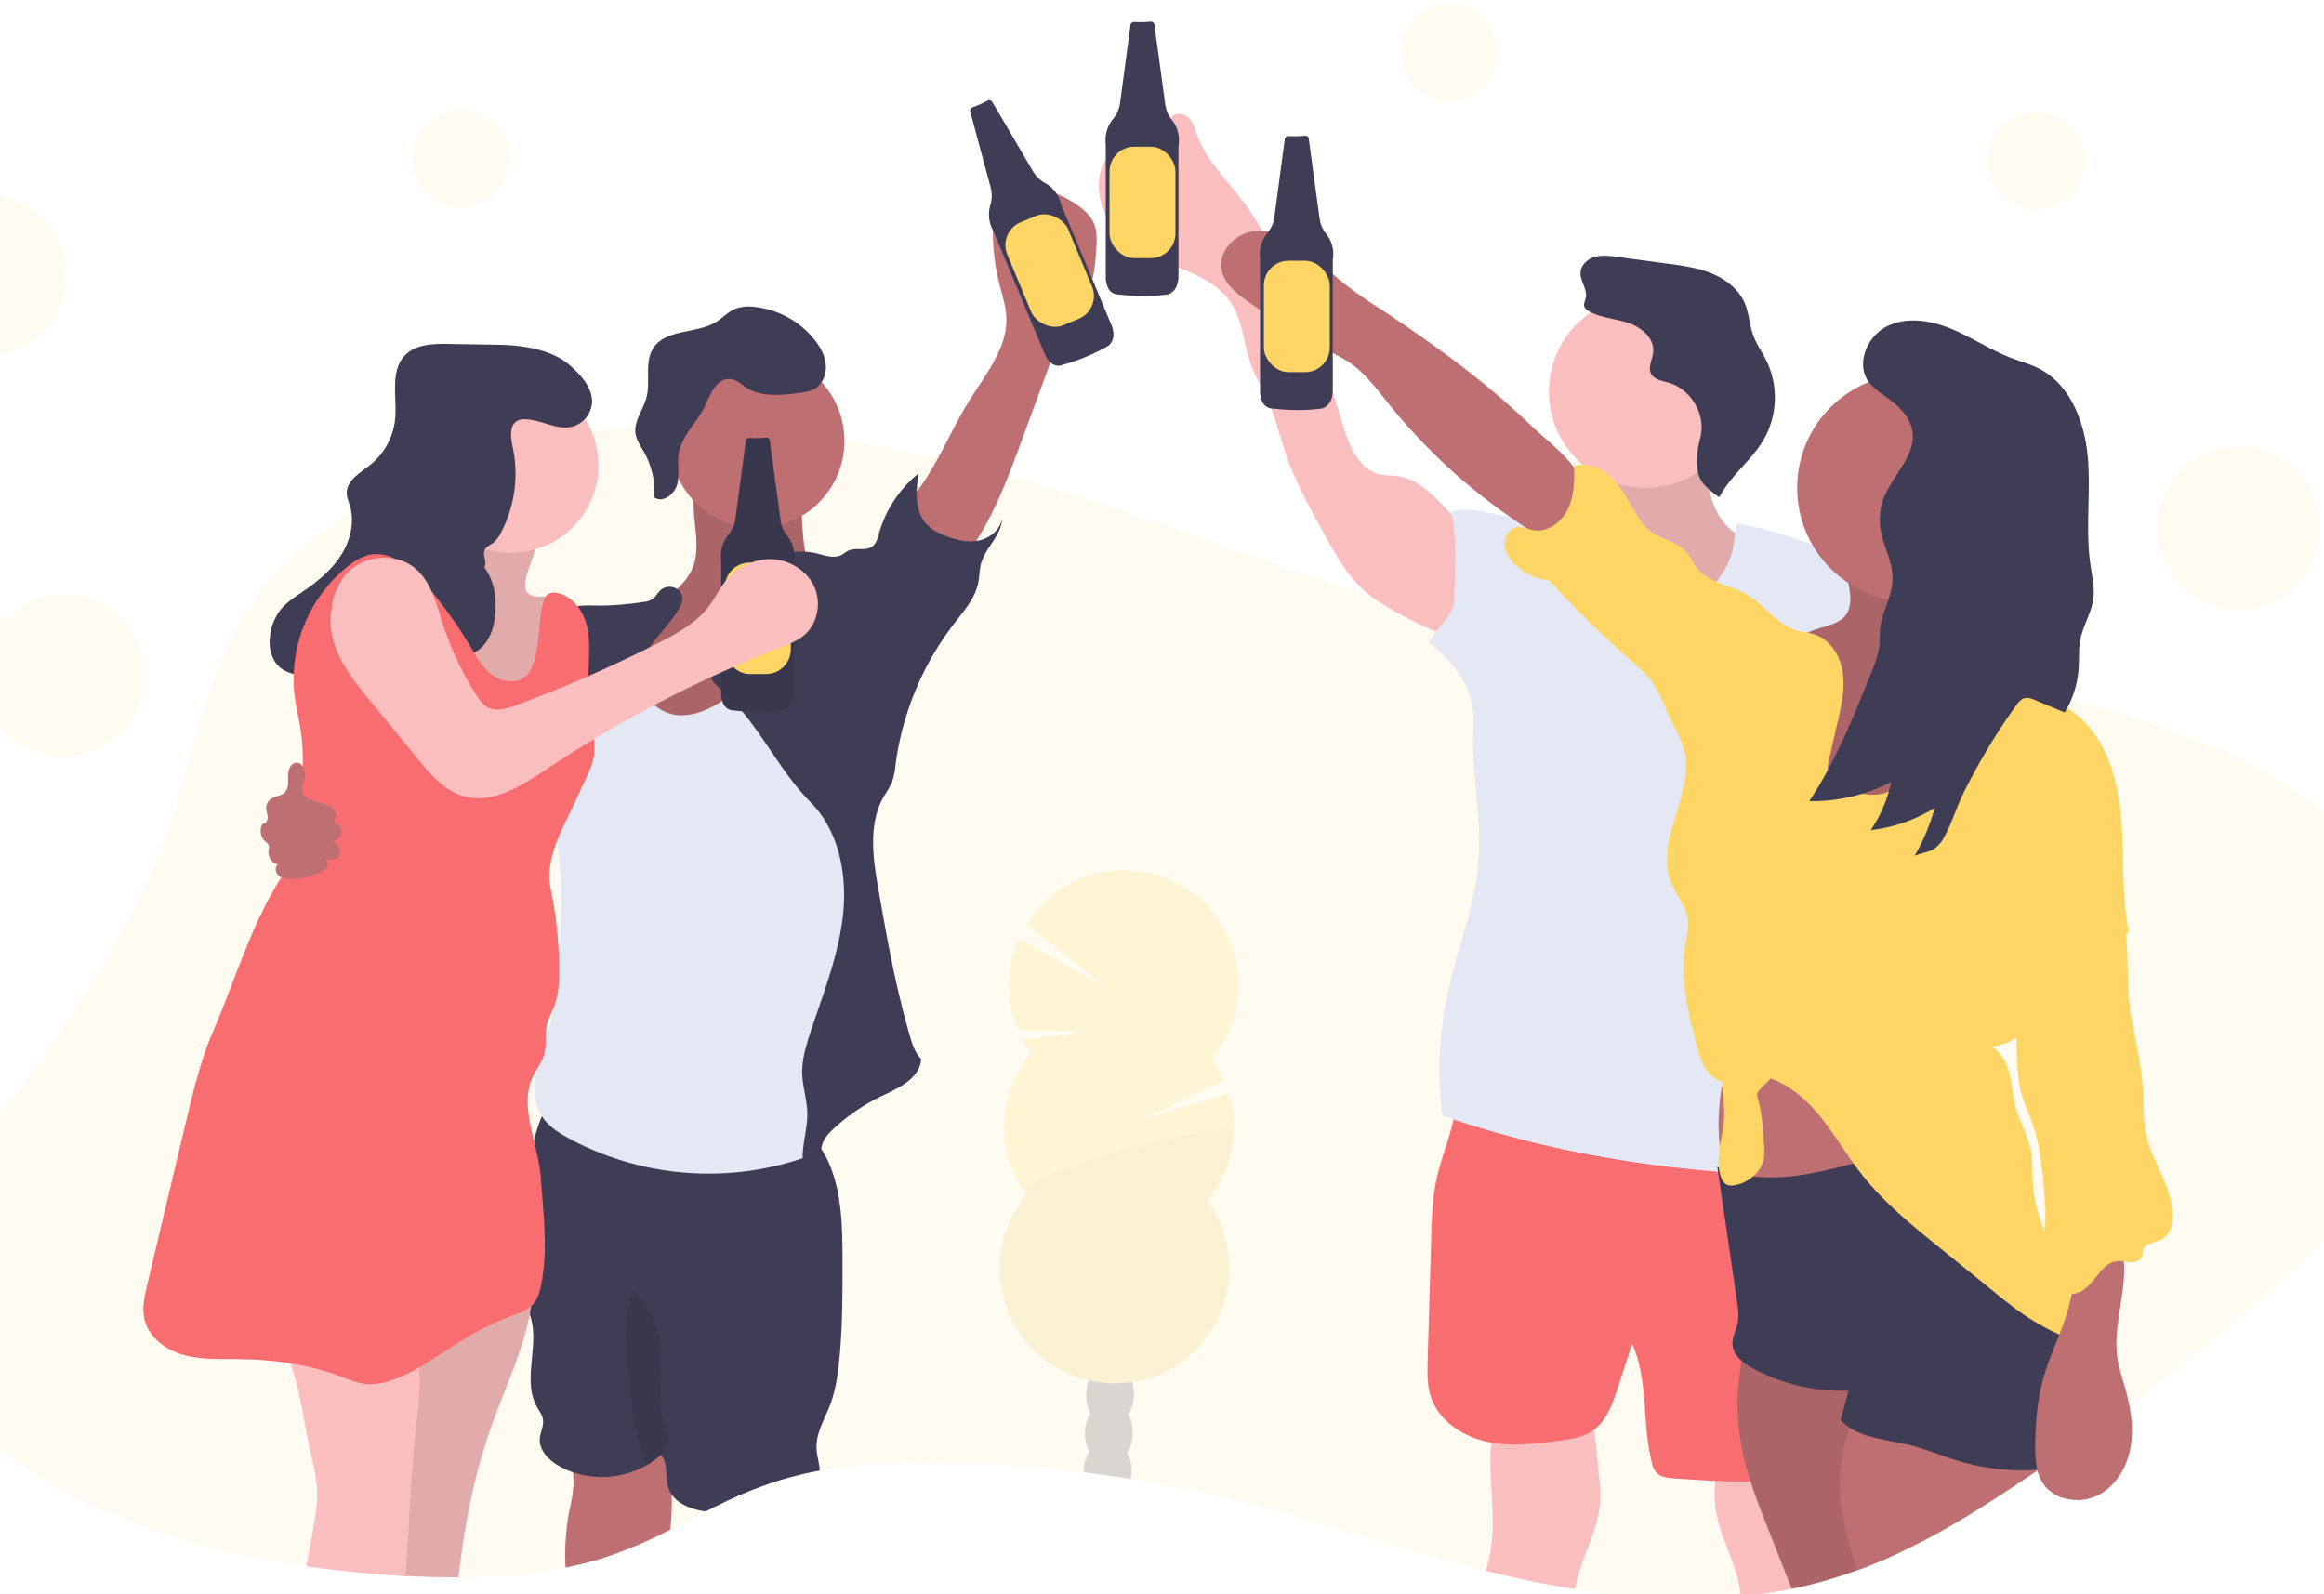 <svg width="1039.15" height="712.88" xmlns="http://www.w3.org/2000/svg">
 <title>having fun</title>

 <g>
  <title>background</title>
  <rect fill="none" id="canvas_background" height="714.88" width="1041.15" y="-1" x="-1"/>
 </g>
 <g>
  <title>Layer 1</title>
  <path id="svg_1" opacity="0.1" fill="#ffd666" d="m1085.04,493.07c-11.39,27.39 -35.22,52.13 -60.8,75.56q-33.73,30.9 -72.16,59.72q-10.65,8 -21.64,15.8l-5.09,3.59q-6.77,4.79 -13.77,9.49l-0.56,0.38q-6.79,4.62 -13.7,9.15c-15.07,9.9 -31,19.73 -48.61,27.87c-6,2.78 -12.19,5.37 -18.6,7.69q-5.2,1.89 -10.62,3.54c-5.92,1.8 -12,3.37 -18.35,4.66c-1.06,0.22 -2.13,0.43 -3.2,0.63c-6.5,1.22 -13.08,2.11 -19.73,2.72c-24.37,2.23 -49.54,0.6 -73.95,-3.22c-12.2,-1.91 -24.21,-4.37 -35.83,-7.17c-1.43,-0.34 -2.85,-0.69 -4.28,-1c-39.57,-9.9 -76.72,-23.34 -116.57,-32.79q-20.6,-4.89 -42,-8.3q-10.44,-1.66 -21,-3c-16.57,-2.06 -33.35,-3.44 -50.2,-4.14c-22.72,-1 -46.18,-0.57 -67.8,3.4q-4.32,0.79 -8.53,1.78q-5.34,1.25 -10.48,2.85a186.58,186.58 0 0 0 -26.89,11.07c-1.71,0.84 -3.4,1.69 -5.09,2.55l0,0c-5.3,2.7 -10.53,5.46 -15.84,8.14a199.93,199.93 0 0 1 -29.74,12.62a157.47,157.47 0 0 1 -17.08,4.36c-15.27,3.06 -31.52,4.27 -47.84,4.35c-7.87,0 -15.75,-0.17 -23.54,-0.58l-0.24,0c-2.66,-0.14 -5.33,-0.3 -8,-0.5c-12.16,-0.83 -24.28,-2.11 -36.22,-3.86c-40.91,-6 -79.71,-17.34 -110.92,-34.64c-42.39,-23.48 -69.31,-58.49 -65.27,-93.47c2.9,-25.2 20.91,-48.6 38,-71.51c31.79,-42.66 61.57,-86.29 77.24,-132.28c12.71,-37.33 16.5,-76.8 45.75,-110.35c9.37,-10.74 21.35,-20.54 35.3,-29.13a225.4,225.4 0 0 1 32.68,-16.52a282.47,282.47 0 0 1 39.39,-12.85a313.5,313.5 0 0 1 35.32,-6.64c6.46,-0.84 13,-1.49 19.58,-1.93q7.6,-0.53 15.27,-0.67l0.79,0q4.69,-0.09 9.38,0a437.06,437.06 0 0 1 68,6.39c14.06,2.35 28,5.23 41.65,8.4q12.22,2.83 24.22,5.93c2.44,0.63 4.88,1.27 7.29,1.92c56.92,15.25 107,36.31 161.84,53.59c0.28,0.09 0.55,0.18 0.83,0.25l0,0a337.86,337.86 0 0 0 34.24,8.6c8.49,1.7 17.17,3.17 26,4.46c13.52,2 27.33,3.58 41.24,4.94l3.07,0.3c20.41,2 41,3.49 61,5.23c7.1,0.62 14.14,1.26 21.08,2q6.6,0.66 13.08,1.4c3.1,0.36 6.21,0.72 9.32,1.1s6.4,0.78 9.6,1.19c2.08,0.26 4.15,0.53 6.23,0.82c12.6,1.67 25.17,3.54 37.6,5.68c7.56,1.3 15.08,2.7 22.51,4.21q8.07,1.64 16,3.46q5.88,1.33 11.66,2.8c31.31,7.87 60.61,18.19 85.86,32.12c65.57,36.09 94.91,95.46 73.12,147.84z"/>
  <circle id="svg_2" opacity="0.1" fill="#ffd666" r="21.63" cy="70.77" cx="205.99"/>
  <circle id="svg_3" opacity="0.1" fill="#ffd666" r="21.63" cy="23.63" cx="648.1"/>
  <circle id="svg_4" opacity="0.1" fill="#ffd666" r="21.63" cy="72.07" cx="910.25"/>
  <circle id="svg_5" opacity="0.1" fill="#ffd666" r="36.25" cy="123.1" cx="-6.75"/>
  <circle id="svg_6" opacity="0.1" fill="#ffd666" r="36.25" cy="302.1" cx="28"/>
  <circle id="svg_7" opacity="0.1" fill="#ffd666" r="36.25" cy="236.21" cx="1000.92"/>
  <path id="svg_8" fill="#be6f72" d="m311.35,241.35a39,39 0 0 1 -0.53,9.1c-2,9.29 -10.46,15.67 -18.65,20.51s-17.19,9.42 -22.06,17.59c-5.87,9.87 -4,23.14 2.89,32.36s17.81,14.71 29.05,17c20.5,4.23 42.95,-1.71 58.32,-15.91s23.08,-36.39 19.31,-57c-8.34,1.17 -15.77,-6.19 -18.47,-14.17s-2.14,-16.63 -3.19,-25a8.58,8.58 0 0 0 -1.24,-4c-1.17,-1.62 -3.24,-2.28 -5.17,-2.81c-9.64,-2.65 -25.86,-8.45 -35.85,-6.23c-9,2.06 -4.56,21 -4.41,28.56z"/>
  <path id="svg_9" opacity="0.1" d="m311.35,241.35a39,39 0 0 1 -0.53,9.1c-2,9.29 -10.46,15.67 -18.65,20.51s-17.19,9.42 -22.06,17.59c-5.87,9.87 -4,23.14 2.89,32.36s17.81,14.71 29.05,17c20.5,4.23 42.95,-1.71 58.32,-15.91s23.08,-36.39 19.31,-57c-8.34,1.17 -15.77,-6.19 -18.47,-14.17s-2.14,-16.63 -3.19,-25a8.58,8.58 0 0 0 -1.24,-4c-1.17,-1.62 -3.24,-2.28 -5.17,-2.81c-9.64,-2.65 -25.86,-8.45 -35.85,-6.23c-9,2.06 -4.56,21 -4.41,28.56z"/>
  <path id="svg_10" fill="#be6f72" d="m299.7,684.06a199.93,199.93 0 0 1 -29.74,12.62a157.47,157.47 0 0 1 -17.08,4.36a107.5,107.5 0 0 1 1.25,-23c0.78,-4.37 1.93,-8.7 2.23,-13.13a34.44,34.44 0 0 0 -3.95,-18.44c11.14,-1.52 21.72,-4 32.91,-3.27l0.71,0.05a12.48,12.48 0 0 1 3.9,0.73a10.53,10.53 0 0 1 4.23,3.72a25.61,25.61 0 0 1 1.59,2.45c3.16,5.46 4.36,11.76 4.61,18.25a121.38,121.38 0 0 1 -0.66,15.66z"/>
  <path id="svg_11" fill="#be6f72" d="m358.01,659.44q-5.34,1.25 -10.48,2.85a186.58,186.58 0 0 0 -26.89,11.07a39.69,39.69 0 0 1 -0.82,-8.28a46.24,46.24 0 0 1 35.35,-7.27a4.67,4.67 0 0 1 2.24,0.9a3,3 0 0 1 0.6,0.73z"/>
  <path id="svg_12" fill="#3f3d56" d="m375.2,608.96c-0.68,6.54 -1.68,13.1 -4,19.25c-2.51,6.6 -6.59,13 -6.07,20.05c0.23,3.06 1.27,6.38 1.42,9.41q-4.32,0.79 -8.53,1.78q-5.34,1.25 -10.48,2.85a186.58,186.58 0 0 0 -26.89,11.07c-1.71,0.84 -3.4,1.69 -5.09,2.55l0,0c-0.7,-0.09 -1.39,-0.2 -2.09,-0.33c-5,-0.91 -10.26,-3.15 -13.09,-7.15a11.48,11.48 0 0 1 -1.51,-3c-1.63,-4.87 0.07,-10.94 -3.32,-14.8l-0.16,0.14l-0.12,0.08a33.59,33.59 0 0 1 -6.08,4.38l0,0a40.75,40.75 0 0 1 -33,3.18a36.16,36.16 0 0 1 -6.19,-2.78c-4.58,-2.61 -9,-7 -8.64,-12.24c0.2,-2.92 1.87,-5.72 1.42,-8.61c-0.33,-2.07 -1.69,-3.79 -2.71,-5.62c-6.69,-12 1.29,-27.43 -2.91,-40.47c-0.1,-0.31 -0.21,-0.62 -0.32,-0.92c-0.31,-0.85 -0.66,-1.67 -1,-2.49c-0.86,-1.91 -1.82,-3.79 -2.58,-5.75a33.48,33.48 0 0 1 -1.5,-5.07a63.46,63.46 0 0 1 -1,-15.22c0,-13.43 2.4,-27.18 5.82,-40.12c0.61,-2.3 1.29,-5.55 2.19,-9.09l0,0a69.6,69.6 0 0 1 3.54,-10.92c2,-4.6 4.72,-8.27 8.44,-9.14c5.6,-1.31 14.16,1.46 19.84,2.14l22.45,2.68l44.89,5.37c7.75,0.93 15.89,2 22.28,6.36c0.42,0.29 0.83,0.59 1.24,0.91a25.34,25.34 0 0 1 4.5,4.58c0.46,0.59 0.9,1.21 1.32,1.84a41.62,41.62 0 0 1 3.7,7.06c5.57,13.38 5.7,28.31 5.74,42.8c0,15.12 0.05,30.23 -1.51,45.24z"/>
  <path id="svg_13" opacity="0.1" d="m289.14,655.3c-1.35,-5.2 -4.2,-12.73 -4.62,-14.78a187.54,187.54 0 0 1 -3.06,-20.82c-1.11,-12.46 -3.11,-30 1.29,-41.85c4.13,2.2 7.76,8.43 9.67,12.68c6.92,15.41 -0.87,34.33 5.63,49.92a8.22,8.22 0 0 1 0.89,3a7.26,7.26 0 0 1 -1.38,3.68l-2.19,3.64l-6.23,4.53z"/>
  <path id="svg_14" fill="#be6f72" d="m433.16,179.56c7.36,-12 17.44,-23.8 16.81,-37.83c-0.23,-5 -1.87,-9.89 -3.12,-14.79a94.36,94.36 0 0 1 -0.69,-43.29a48.89,48.89 0 0 1 35.36,7.92c3.27,2.26 6.37,5.07 7.81,8.78c1.33,3.42 1.11,7.23 0.87,10.89c-0.55,8.41 -1.3,17.38 -6.48,24c-1.61,2.07 -3.59,3.82 -5.16,5.91c-2.29,3 -3.63,6.66 -4.94,10.23l-17,46.25c-8.58,23.31 -17.88,47.69 -36.78,63.82c-0.46,0.39 -14,-18.84 -15.12,-20.77c-4.53,-7.91 -2.55,-11.25 2.93,-17.87c10.81,-13.09 16.68,-28.88 25.51,-43.25z"/>
  <path id="svg_15" fill="#fbbebe" d="m238.34,573.77a76.81,76.81 0 0 1 -0.87,10.31c-0.18,1.26 -0.39,2.51 -0.64,3.76c-3.41,17.8 -11.9,34.73 -17.84,52.07c-7.83,22.89 -11.27,42.75 -14,65.48c-7.87,0 -15.75,-0.17 -23.54,-0.58l-0.24,0c-2.66,-0.14 -5.33,-0.3 -8,-0.5c2.41,-21.2 -2,-43.44 2.31,-64.66c1.74,-8.54 4.71,-16.83 6.5,-25.33a71.71,71.71 0 0 0 1.25,-7.58c0.25,-2.42 0.38,-4.93 1.47,-7.11a5.24,5.24 0 0 1 0.34,-0.61a17.13,17.13 0 0 1 3.52,-4a87.83,87.83 0 0 1 43.06,-20.53c2.27,-0.31 4.48,-0.57 6.68,-0.72z"/>
  <path id="svg_16" opacity="0.1" d="m238.34,573.77a76.81,76.81 0 0 1 -0.87,10.31c-0.18,1.26 -0.39,2.51 -0.64,3.76c-3.41,17.8 -11.9,34.73 -17.84,52.07c-7.83,22.89 -11.27,42.75 -14,65.48c-7.87,0 -15.75,-0.17 -23.54,-0.58l-0.24,0c-2.66,-0.14 -5.33,-0.3 -8,-0.5c2.41,-21.2 -2,-43.44 2.31,-64.66c1.74,-8.54 4.71,-16.83 6.5,-25.33a71.71,71.71 0 0 0 1.25,-7.58c0.25,-2.42 0.38,-4.93 1.47,-7.11a5.24,5.24 0 0 1 0.34,-0.61a17.13,17.13 0 0 1 3.52,-4a87.83,87.83 0 0 1 43.06,-20.53c2.27,-0.31 4.48,-0.57 6.68,-0.72z"/>
  <path id="svg_17" fill="#fbbebe" d="m187.64,619.34a156.7,156.7 0 0 1 -1.37,16.61c-2.67,22.51 -3.17,46 -5,68.85c-2.66,-0.14 -5.33,-0.3 -8,-0.5c-12.16,-0.83 -24.28,-2.11 -36.22,-3.86q1.38,-7.72 2.78,-15.44c1.14,-6.31 2.28,-12.68 1.95,-19.08c-0.31,-6.05 -1.93,-11.94 -3.22,-17.87c-2.75,-12.7 -4.29,-26.4 -8.82,-38.38a50,50 0 0 0 -11.06,-18c18.74,-7.36 36.75,-7.78 56.88,-7a7.21,7.21 0 0 1 4.08,1a6.9,6.9 0 0 1 2.05,3.1a77.57,77.57 0 0 1 5.63,22.82a74.85,74.85 0 0 1 0.32,7.75z"/>
  <circle id="svg_18" fill="#be6f72" r="39" cy="197.19" cx="338.59"/>
  <path id="svg_19" fill="#e3e8f4" d="m346.7,288.34c5,-8.53 9.38,-19.18 19,-21.55c5.43,-1.35 11.08,0.49 16.37,2.3a8,8 0 0 1 4,2.32a7.86,7.86 0 0 1 1.21,4.14a271.06,271.06 0 0 1 -0.17,53c-1.27,12.47 -3.41,24.88 -3.79,37.41c-0.53,17.37 2.33,34.74 1.39,52.09c-0.71,13.15 -3.59,26.07 -6.45,38.92l-12,53.8a9.17,9.17 0 0 1 -1.93,4.55a9,9 0 0 1 -3.54,2a131.76,131.76 0 0 1 -106.63,-8.35c-4.33,-2.38 -8.65,-5.13 -11.47,-9.19c-4,-5.76 -4.37,-13.38 -3.07,-20.28s4.11,-13.41 6,-20.18c2.92,-10.5 3.61,-21.46 4.27,-32.34c0.88,-14.32 1.76,-28.73 0.23,-43c-1.05,-9.83 -3.24,-19.51 -4.89,-29.26a322.73,322.73 0 0 1 -4.22,-44.43c-0.25,-8.89 0.16,-18.76 6.31,-25.17c3,-3.12 7,-5 11.07,-6.52c6.83,-2.52 14.46,-4 21.36,-1.7s12.46,9.54 10.83,16.63c-0.75,3.29 -2.88,6.17 -3.4,9.51c-0.69,4.42 1.65,8.87 5,11.86c18.02,16.28 45.53,-11.12 54.52,-26.56z"/>
  <path id="svg_20" fill="#3f3d56" d="m348.13,248.49a29.49,29.49 0 0 1 17.09,-1c3.61,0.86 7.51,2.38 10.84,0.77c1.21,-0.58 2.21,-1.53 3.43,-2.07c3.3,-1.45 7.58,0.33 10.5,-1.78c1.84,-1.33 2.44,-3.75 3.06,-5.95a53.35,53.35 0 0 1 17.63,-26.72c-1.05,7.67 -1.81,16.4 3.26,22.26c2.31,2.66 5.55,4.33 8.83,5.63c4.71,1.87 9.88,3.11 14.85,2.09s9.62,-4.78 10.41,-9.79c-0.17,7.53 -7.34,12.79 -9.35,20.06c-0.76,2.72 -0.69,5.61 -1.22,8.39c-1.35,7.1 -6.42,12.8 -10.85,18.52a131.76,131.76 0 0 0 -26.2,63.22a30.5,30.5 0 0 1 -1.7,8a50.31,50.31 0 0 1 -3.32,5.72c-7.33,12.38 -5.07,28 -2.58,42.14c3.89,22.15 7.77,43.85 14.07,65.44c1.08,3.69 2.3,7.54 5.05,10.23c-0.87,8.73 -9.68,12.71 -17.6,16.48a86.34,86.34 0 0 0 -21.4,14.49c-2.28,2.1 -4.53,4.46 -5.36,7.45c-0.78,2.81 -0.22,5.9 -1.22,8.63s-5,4.69 -6.76,2.39c-2.2,-8.23 1.56,-16.84 1.39,-25.36c-0.12,-5.75 -2,-11.34 -2.27,-17.09c-0.26,-6.51 1.66,-12.9 3.7,-19.08c5.68,-17.21 12.54,-34.26 14.51,-52.27s-1.71,-37.68 -14.49,-50.53c-15.17,-15.32 -23.59,-36.09 -39.85,-50.16c-2.58,-2.23 -5.5,-5 -5.07,-8.38a9.33,9.33 0 0 1 1.91,-4.06c5.58,-7.88 13,-14.31 19,-21.85s10.8,-16.22 9.71,-25.82z"/>
  <path id="svg_21" fill="#3f3d56" d="m294.74,264.62c-1,1 -1.69,2.38 -2.85,3.24a9.4,9.4 0 0 1 -4.49,1.39a145.17,145.17 0 0 1 -17.77,1.59c-5,0 -10.19,-0.44 -15,0.93c-6.71,1.9 -12.07,7.2 -15.43,13.3s-4.95,13 -6.24,19.87a265.73,265.73 0 0 0 -4.55,45.89a120.69,120.69 0 0 0 21.85,-22.68c4.8,-6.51 9.15,-13.71 16,-18.06c3.15,-2 6.69,-3.32 9.86,-5.27c6.61,-4.07 11.19,-10.65 15.59,-17c3.24,-4.71 12.61,-13.91 13.35,-19.55c0.63,-5.39 -6.82,-8.02 -10.32,-3.65z"/>
  <path id="svg_22" fill="#3f3d56" d="m329.58,170.49a31.62,31.62 0 0 1 3.54,2.47c6.79,4.74 15.88,3.86 24.09,2.78c2.52,-0.32 5.11,-0.68 7.27,-2c3.47,-2.14 5.1,-6.54 4.76,-10.61s-2.39,-7.82 -4.89,-11a39.57,39.57 0 0 0 -27.35,-14.92a17.6,17.6 0 0 0 -8.19,0.87c-3.23,1.33 -5.66,4.07 -8.64,5.9c-8.79,5.4 -22.33,3 -28,11.62c-4.15,6.36 -1.19,15 -3.15,22.31c-1.46,5.46 -5.67,10.43 -4.86,16c0.45,3 2.33,5.62 3.83,8.3a36.68,36.68 0 0 1 4.59,20.23c3.85,2.72 9.22,-1.51 10.29,-6.09s-0.16,-9.46 0.75,-14.08c1.61,-8.11 8.77,-14.06 12,-21.5c2.32,-5.33 6.1,-14.33 13.96,-10.28z"/>
  <path id="svg_23" fill="#fbbebe" d="m235.02,259.26c-0.3,1.82 -0.49,3.83 0.52,5.37c2,3 6.58,1.92 10.18,2.37c5.61,0.69 9.75,6 10.84,11.58s-0.21,11.26 -1.63,16.74q-4.82,18.63 -11.48,36.73c-11.94,-1.41 -24.51,-6 -30.85,-16.19c-5.76,-9.27 -5.17,-21.08 -8.83,-31.36c-2.57,-7.24 -7.18,-13.54 -11.74,-19.72c7.33,0.92 12.57,-7.46 13,-14.84s-1.89,-14.87 -0.31,-22.08c0.37,-1.71 29.26,3.68 32.07,5.63c8.12,5.63 -0.49,17.95 -1.77,25.77z"/>
  <path id="svg_24" opacity="0.1" d="m235.02,259.26c-0.3,1.82 -0.49,3.83 0.52,5.37c2,3 6.58,1.92 10.18,2.37c5.61,0.69 9.75,6 10.84,11.58s-0.21,11.26 -1.63,16.74q-4.82,18.63 -11.48,36.73c-11.94,-1.41 -24.51,-6 -30.85,-16.19c-5.76,-9.27 -5.17,-21.08 -8.83,-31.36c-2.57,-7.24 -7.18,-13.54 -11.74,-19.72c7.33,0.92 12.57,-7.46 13,-14.84s-1.89,-14.87 -0.31,-22.08c0.37,-1.71 29.26,3.68 32.07,5.63c8.12,5.63 -0.49,17.95 -1.77,25.77z"/>
  <circle id="svg_25" fill="#fbbebe" r="39" cy="208.19" cx="228.59"/>
  <path id="svg_26" fill="#3f3d56" d="m216.58,253.66c1.42,-2.22 -1,-5.32 0.11,-7.71c0.66,-1.44 2.33,-2.06 3.62,-3a13.49,13.49 0 0 0 3.77,-4.89a56.84,56.84 0 0 0 5.2,-37.95c-0.92,-4.32 -1.74,-10.06 2.21,-12a7.17,7.17 0 0 1 3.49,-0.6c7.12,0.23 14,5 20.91,3.31a12,12 0 0 0 8.8,-10.47c0.45,-6.46 -4.39,-12 -9.15,-16.35c-8.57,-7.88 -21.63,-9.63 -33.27,-9.82l-21.65,-0.36c-6.93,-0.12 -14.7,0.1 -19.52,5.07c-6.94,7.15 -3.45,18.85 -4.45,28.76a30,30 0 0 1 -11,20.15c-4.49,3.58 -10.67,7 -10.59,12.72c0,2 0.86,3.82 1.41,5.71c2.21,7.48 0.1,15.75 -4.14,22.3s-10.44,11.59 -16.87,16c-3.44,2.35 -7,4.61 -9.72,7.8a23,23 0 0 0 -5.07,12.93a17,17 0 0 0 2.12,10.43c4.23,6.76 14.38,7.75 21.33,3.83s11.19,-11.34 14,-18.8c1.68,-4.43 3.39,-9.5 7.69,-11.49c5.44,-2.53 11.8,1.47 15.34,6.32s5.72,10.77 10.25,14.71c7.1,6.18 19.18,5.18 25.18,-2.08c4.29,-5.21 5.24,-12.42 5,-19.17a27.93,27.93 0 0 0 -5,-15.35z"/>
  <path id="svg_27" fill="#f86d70" d="m230.58,304.49c-4.45,0.95 -9.1,-1.15 -12.41,-4.29s-5.54,-7.19 -7.86,-11.11a195.6,195.6 0 0 0 -20.15,-27.94c-6.56,-7.57 -15.69,-15.26 -25.43,-12.92a24.13,24.13 0 0 0 -8.88,4.75a64.74,64.74 0 0 0 -24.17,57.78c0.76,6.37 2.49,12.6 3.21,19a121.79,121.79 0 0 1 0.42,15.87c-0.27,16.12 -0.82,33.17 -9.51,46.75c-13.47,21 -20.68,46.08 -30.57,69c-5.34,12.39 -8.54,25.58 -11.68,38.7q-2.79,11.68 -5.57,23.35l-12.1,50.9c-1.25,5.25 -2.5,10.75 -1.18,16c2,7.84 9.37,13.32 17.14,15.55s16,1.85 24.07,1.92c15.44,0.15 31,2.07 45.49,7.43c4.14,1.53 8.27,3.36 12.68,3.72s8.8,-0.79 12.93,-2.39c11.27,-4.36 20.93,-12 31.31,-18.17a123.73,123.73 0 0 1 20.4,-9.87c3.56,-1.33 7.38,-2.59 9.83,-5.5c1.85,-2.19 2.68,-5.05 3.29,-7.85c3.38,-15.76 1.11,-32.09 0,-48.17s-10.72,-33.07 -2.77,-47.09c1.6,-2.83 3.51,-5.55 4.33,-8.69c1.08,-4.1 0.17,-8.51 1.08,-12.65c0.67,-3.06 2.28,-5.81 3.38,-8.74c1.92,-5.16 2.18,-10.78 2.16,-16.29a178.75,178.75 0 0 0 -3.8,-36c-3.15,-15 7.27,-29.83 13.24,-44c2.14,-5.07 5.17,-9.86 6.06,-15.29c0.8,-4.9 -0.23,-9.89 -1,-14.8a129.5,129.5 0 0 1 -1.4,-23c0.19,-6.9 0.92,-13.93 -0.73,-20.64s-6.36,-13.22 -13.13,-14.6a5.36,5.36 0 0 0 -4.52,0.71a5.85,5.85 0 0 0 -1.59,2.8c-2.2,6.74 -1.77,14 -3,21s-2.67,13.29 -9.57,14.77z"/>
  <path id="svg_28" fill="#be6f72" d="m136.21,347.44c0.41,-2.77 -0.88,-6.45 -3.68,-6.35c-2.58,0.1 -3.73,3.33 -3.72,5.92s0.36,5.56 -1.47,7.38c-1.62,1.61 -4.3,1.56 -6.18,2.87a5.08,5.08 0 0 0 -2.13,4.17c0,1.39 0.63,2.72 0.67,4.11s-0.89,3 -2.27,2.91a6.27,6.27 0 0 0 0.91,7.6c0.72,0.7 1.66,1.3 1.9,2.28a5.5,5.5 0 0 1 -0.16,2.05c-0.42,2.75 1.48,5.83 4.25,6.13c-1.55,1.11 -1.24,3.71 0.18,5s3.46,1.54 5.37,1.54a32.64,32.64 0 0 0 12.61,-2.61a7.52,7.52 0 0 0 3.48,-2.4a3,3 0 0 0 -0.29,-3.88c1.94,0.32 4.27,0.5 5.54,-1c1.77,-2.1 -0.13,-5.21 -2,-7.24a4,4 0 0 0 1.86,-7.12c-0.64,-0.47 -1.51,-0.88 -1.6,-1.67s0.58,-1.3 0.86,-2c0.64,-1.57 -0.82,-3.17 -2.23,-4.12c-3.34,-2.22 -8.26,-2.18 -11.23,-4.42s-1.1,-6.15 -0.67,-9.15z"/>
  <path id="svg_29" fill="#3f3d56" d="m342.51,195.7a47.34,47.34 0 0 1 -7.29,0.17a1.59,1.59 0 0 0 -1.75,1.38l-4.65,34.88a14.16,14.16 0 0 1 -3,6.91a15.06,15.06 0 0 0 -3.39,11.51l0,59.25s-0.3,7.9 5.77,7.9a87.75,87.75 0 0 0 21.88,0s4.86,-0.92 4.86,-8.21l0,-58.34a14.27,14.27 0 0 0 -3,-11.6a14.52,14.52 0 0 1 -2.91,-6.87l-4.83,-35.61a1.59,1.59 0 0 0 -1.69,-1.37z"/>
  <path id="svg_30" opacity="0.1" d="m342.51,195.7a47.34,47.34 0 0 1 -7.29,0.17a1.59,1.59 0 0 0 -1.75,1.38l-4.65,34.88a14.16,14.16 0 0 1 -3,6.91a15.06,15.06 0 0 0 -3.39,11.51l0,59.25s-0.3,7.9 5.77,7.9a87.75,87.75 0 0 0 21.88,0s4.86,-0.92 4.86,-8.21l0,-58.34a14.27,14.27 0 0 0 -3,-11.6a14.52,14.52 0 0 1 -2.91,-6.87l-4.83,-35.61a1.59,1.59 0 0 0 -1.69,-1.37z"/>
  <rect id="svg_31" fill="#ffd666" rx="11.05" height="49.83" width="29.47" y="251.61" x="324.12"/>
  <path id="svg_32" fill="#3f3d56" d="m441.58,44.98a46.08,46.08 0 0 1 -6.66,3a1.6,1.6 0 0 0 -1.09,1.94l9.14,34a14.12,14.12 0 0 1 -0.08,7.52a15,15 0 0 0 1.3,11.93l22.82,54.68s2.76,7.4 8.37,5.06a87.13,87.13 0 0 0 20.2,-8.46s4.13,-2.72 1.33,-9.44l-22.47,-53.84a14.31,14.31 0 0 0 -7.23,-9.56a14.55,14.55 0 0 1 -5.33,-5.21l-18.17,-31a1.6,1.6 0 0 0 -2.13,-0.62z"/>
  <rect id="svg_33" fill="#ffd666" transform="rotate(-22.65 -115.26,134.63) " rx="11.05" height="49.83" width="29.47" y="322.26" x="414.78"/>
  <path id="svg_34" fill="#fbbebe" d="m160.95,254.69c-10.75,4.43 -15,18.21 -12.48,29.55s10.11,20.79 17.51,29.78l20.74,25.3c5.73,7 12,14.37 20.74,16.81c12.78,3.57 25.56,-4.57 36.61,-11.93a551.5,551.5 0 0 1 105.16,-54.76c3.61,-1.4 7.31,-2.82 10.28,-5.32c6.16,-5.18 7.89,-14.73 4.46,-22s-11.42,-12 -19.47,-12.06s-15.88,4.2 -20.72,10.64c-2.31,3.07 -4,6.58 -6.23,9.7c-5.64,7.84 -14.44,12.69 -23.05,17.07a588.65,588.65 0 0 1 -64,28c-4,1.46 -8.51,2.85 -12.28,0.92c-2.31,-1.19 -3.87,-3.44 -5.27,-5.64a140.06,140.06 0 0 1 -15.1,-32.18c-2.73,-8.5 -4.94,-17.76 -11.5,-23.8c-9.3,-8.56 -26.14,-6.51 -33.11,4c0,0 -8.17,11.95 -3.17,16.95s10.88,-21.03 10.88,-21.03z"/>
  <path id="svg_35" fill="#fbbebe" d="m721.79,213.31c1.46,3.89 1.5,8.15 1.29,12.3c-0.26,5.06 -1.53,11 -6.23,12.93c-3.06,1.23 -6.84,0.3 -9.56,2.16c-3.3,2.24 -3.14,7.06 -2.63,11c1.41,10.83 3,22.06 8.9,31.22c3.17,4.91 7.46,9 11.81,12.91c8.67,7.82 18.18,15.46 29.57,18.07a12.37,12.37 0 0 0 5.7,0.24a11.8,11.8 0 0 0 4.93,-3c6.6,-6.06 10,-14.71 14.4,-22.55c3.11,-5.61 6.82,-11 8.57,-17.18a30,30 0 0 0 -9.18,-30.27c-1.95,-1.67 -4.11,-3.07 -6,-4.8c-4.94,-4.48 -7.82,-10.91 -9,-17.47s-1,-13.31 -0.43,-20c-10,-0.77 -19.93,0.44 -29.69,2.39c-4.34,0.87 -10.45,1.27 -14.38,3.34c-4.42,2.35 0.72,5.36 1.93,8.71z"/>
  <path id="svg_36" opacity="0.1" d="m721.79,213.31c1.46,3.89 1.5,8.15 1.29,12.3c-0.26,5.06 -1.53,11 -6.23,12.93c-3.06,1.23 -6.84,0.3 -9.56,2.16c-3.3,2.24 -3.14,7.06 -2.63,11c1.41,10.83 3,22.06 8.9,31.22c3.17,4.91 7.46,9 11.81,12.91c8.67,7.82 18.18,15.46 29.57,18.07a12.37,12.37 0 0 0 5.7,0.24a11.8,11.8 0 0 0 4.93,-3c6.6,-6.06 10,-14.71 14.4,-22.55c3.11,-5.61 6.82,-11 8.57,-17.18a30,30 0 0 0 -9.18,-30.27c-1.95,-1.67 -4.11,-3.07 -6,-4.8c-4.94,-4.48 -7.82,-10.91 -9,-17.47s-1,-13.31 -0.43,-20c-10,-0.77 -19.93,0.44 -29.69,2.39c-4.34,0.87 -10.45,1.27 -14.38,3.34c-4.42,2.35 0.72,5.36 1.93,8.71z"/>
  <path id="svg_37" fill="#fbbebe" d="m665.99,242.74c-16.24,-5.57 -24,-27.33 -41,-29.77c-2.68,-0.39 -5.43,-0.24 -8.06,-0.86c-9.79,-2.32 -14,-13.64 -16.83,-23.29c-9.54,-32.17 -22,-63.65 -39.7,-92.17c-7.47,-12 -19.28,-21.86 -24.67,-35c-1.24,-3 -1.87,-6.42 -4.1,-8.79s-7,-2.71 -8.21,0.31a7,7 0 0 0 -0.22,3.31l1.17,12.45l-20.34,-1.83a11.88,11.88 0 0 0 -5.63,0.4a9.55,9.55 0 0 0 -4.43,4.61c-6.88,12.93 0.45,29.87 12.59,38.05c14.18,9.55 34.43,11 43.85,25.25c5.6,8.48 5.71,19.39 9.4,28.86c1.76,4.53 4.33,8.69 6.38,13.08c3.91,8.37 5.91,17.47 8.94,26.19c4.34,12.47 10.77,24.09 17.18,35.64c4.94,8.92 10,18 17.6,24.82c5,4.48 10.88,7.8 16.76,11c14.46,7.9 31.51,15.5 46.83,9.44c0.88,-13.66 -2.55,-28.89 -7.51,-41.7z"/>
  <path id="svg_38" fill="#fbbebe" d="m715.3,673.22c-1.23,13.05 -9.15,24.87 -11,37.43c-12.2,-1.91 -24.21,-4.37 -35.83,-7.17c-1.43,-0.34 -2.85,-0.69 -4.28,-1c6.58,-18 0.85,-38.16 2.59,-57.33c0.17,-1.84 0.41,-3.68 0.73,-5.5c15.07,-5.14 28.68,-12 44.48,-10c0.31,3.2 0.63,6.41 0.94,9.61q0.95,9.59 1.88,19.16a77.69,77.69 0 0 1 0.49,14.8z"/>
  <path id="svg_39" fill="#fbbebe" d="m819.52,705.86c-5.92,1.8 -12,3.37 -18.35,4.66c-1.06,0.22 -2.13,0.43 -3.2,0.63c-6.5,1.22 -13.08,2.11 -19.73,2.72c-0.68,-13.9 -10,-26.68 -11.36,-40.95a60.15,60.15 0 0 1 0.11,-10.65c0.12,-1.4 0.26,-2.8 0.39,-4.2l2.82,-28.77a44.36,44.36 0 0 1 6.77,-0.33c13,0.31 24.83,5.94 37.71,10.33a89.9,89.9 0 0 1 1,18.36c-0.49,15.62 -3,31.43 2.8,45.76c0.33,0.81 0.69,1.62 1.04,2.44z"/>
  <path id="svg_40" fill="#f86d70" d="m650.72,486.52c1.75,13.64 -5.22,26.7 -8.24,40.11c-2,8.87 -2.27,18 -2.54,27.1l-1.58,54.51c-0.16,5.45 -0.3,11 1.36,16.23c3.34,10.48 13.63,17.56 24.34,20.08s21.91,1.24 32.82,-0.2c5.35,-0.71 10.93,-1.54 15.36,-4.63c6.09,-4.25 8.75,-11.82 11.05,-18.88l6.49,-19.93c7.47,16.82 4.31,35.21 8.79,53.06a10.28,10.28 0 0 0 2,4.53c1.89,2.1 5,2.43 7.83,2.63c19.6,1.38 39.47,2.75 58.75,-1c5.3,-1 10.83,-2.62 14.49,-6.6c4.26,-4.63 5,-11.44 4.95,-17.73c-0.27,-21.61 -8.08,-42.46 -9.82,-64c-0.75,-9.23 -0.38,-18.51 -0.71,-27.77a185.92,185.92 0 0 0 -1.95,-20.8a27.94,27.94 0 0 0 -2.56,-9.1c-3,-5.6 -9.23,-8.64 -15.13,-11c-45.84,-18.62 -96.26,-18.44 -145.7,-16.61z"/>
  <circle id="svg_41" fill="#fbbebe" r="43" cy="175.19" cx="735.59"/>
  <path id="svg_42" fill="#e3e8f4" d="m773.07,250.93c-3.19,7 -8.21,14 -15.68,15.78c-6.87,1.65 -14.15,-1.66 -19.21,-6.59s-8.37,-11.33 -11.88,-17.46c-2.56,-4.48 -5.41,-9 -9.74,-11.82c-5.92,-3.84 -13.56,-3.74 -20.54,-2.61s-13.91,3.15 -21,2.69c-8.83,-0.59 -17.83,-5 -26.16,-2.06c2.7,12.08 1.73,25.36 1.42,37.74a17,17 0 0 1 -0.8,5.64a18.22,18.22 0 0 1 -2.91,4.68l-8,10.31c8.58,6.42 16,14.8 19,25.09c1.69,5.86 1.17,12.08 1.11,18.18c-0.19,17.91 3.7,35.75 2.47,53.62c-1.44,20.93 -9.8,40.71 -14.11,61.24a160.33,160.33 0 0 0 -2.06,53.6c44.82,15.51 91,23.45 138.38,26.05c8.37,0.46 17.41,0.53 24.28,-4.28c5.71,-4 8.91,-10.85 10,-17.75s0.34,-13.92 -0.42,-20.86q-3.09,-28.15 -6.17,-56.3c-1.17,-10.68 -2.34,-21.42 -1.58,-32.13c0.57,-8 2.21,-15.85 3.84,-23.68l10,-48.06c1.43,-6.83 2.87,-13.71 5.7,-20.08c2.32,-5.2 5.53,-10 8.09,-15.06a66.51,66.51 0 0 0 6.24,-19.27a12.77,12.77 0 0 0 -0.08,-5.9c-1.07,-3.28 -4.34,-5.25 -7.39,-6.86a214.69,214.69 0 0 0 -59.16,-20.75c-1.4,5.89 -1.13,11.41 -3.64,16.9z"/>
  <path id="svg_43" fill="#3f3d56" d="m768.92,222.13c5,-9.58 14.35,-16.3 19.78,-25.66a37.93,37.93 0 0 0 1.22,-35c-1.91,-3.9 -4.5,-7.48 -6,-11.56c-1.67,-4.64 -1.83,-9.75 -3.76,-14.29c-2.65,-6.22 -8.39,-10.7 -14.64,-13.28s-13,-3.51 -19.73,-4.41l-22.72,-3.06c-3.29,-0.44 -6.7,-0.88 -9.9,0s-6.18,3.49 -6.44,6.81c-0.31,3.93 3.14,7.59 2.34,11.45c-0.29,1.36 -1.09,2.74 -0.63,4.06a4.12,4.12 0 0 0 2,2c5.39,3 11.83,3.27 17.67,5.23s11.7,6.88 11.11,13c-0.32,3.29 -2.44,6.71 -1,9.66c1.38,2.73 5,3.23 7.89,4.08c9.35,2.71 15.91,12.85 14.55,22.5c-0.42,3 -1.5,5.87 -1.72,8.88c-0.73,10.54 0.93,13.55 9.54,19.68l0.44,-0.09z"/>
  <path id="svg_44" fill="#be6f72" d="m827.33,267.71a14.59,14.59 0 0 1 -1.07,5.83c-3.12,6.65 -12.67,6.23 -19,10c-7.88,4.7 -9.62,15.19 -10.34,24.33c-0.82,10.35 -1.38,20.85 0.74,31s7.22,20.05 15.74,26c10.37,7.21 24.47,7.46 36.31,3.07s21.73,-12.88 30.31,-22.16c8.14,-8.8 15.43,-18.61 19.8,-29.78c0.77,-2 1.45,-4.12 0.83,-6.12c-0.93,-3 -4.2,-4.36 -6.86,-6c-6.21,-3.75 -10.35,-10.29 -12.5,-17.2s-2.51,-14.26 -2.58,-21.51c-0.08,-7.53 -0.1,-15.76 -4.9,-21.57s-13.12,-7.44 -20.7,-7.38c-6.2,0 -23.36,0.59 -27.59,6c-3.47,4.5 2.06,19.05 1.81,25.49z"/>
  <path id="svg_45" opacity="0.1" d="m827.33,267.71a14.59,14.59 0 0 1 -1.07,5.83c-3.12,6.65 -12.67,6.23 -19,10c-7.88,4.7 -9.62,15.19 -10.34,24.33c-0.82,10.35 -1.38,20.85 0.74,31s7.22,20.05 15.74,26c10.37,7.21 24.47,7.46 36.31,3.07s21.73,-12.88 30.31,-22.16c8.14,-8.8 15.43,-18.61 19.8,-29.78c0.77,-2 1.45,-4.12 0.83,-6.12c-0.93,-3 -4.2,-4.36 -6.86,-6c-6.21,-3.75 -10.35,-10.29 -12.5,-17.2s-2.51,-14.26 -2.58,-21.51c-0.08,-7.53 -0.1,-15.76 -4.9,-21.57s-13.12,-7.44 -20.7,-7.38c-6.2,0 -23.36,0.59 -27.59,6c-3.47,4.5 2.06,19.05 1.81,25.49z"/>
  <path id="svg_46" fill="#be6f72" d="m774.01,535.89a8.55,8.55 0 0 0 2.08,4.08a8.26,8.26 0 0 0 3.37,1.59c32.82,9.63 67.88,5.79 101.86,1.86c-4.65,-14.16 -9.33,-28.48 -10.62,-43.33c-1.07,-12.25 0.13,-25 -4.21,-36.49c-1.28,-3.4 -75.88,12.25 -83.24,13.52c-3.77,0.65 -8.11,0.43 -10.78,3.42c-3.22,3.62 -3.49,12.24 -3.83,16.75c-0.96,13.03 1.73,26.15 5.37,38.6z"/>
  <path id="svg_47" fill="#be6f72" d="m848.74,694.63c-6,2.78 -12.19,5.37 -18.6,7.69q-5.2,1.89 -10.62,3.54c-5.92,1.8 -12,3.37 -18.35,4.66q-5.43,-13.77 -10.87,-27.55c-2.67,-6.76 -5.34,-13.55 -7.57,-20.46a128.13,128.13 0 0 1 -3.82,-14.39a102.65,102.65 0 0 1 2.48,-49.77c13.86,2.61 27.41,4.31 41.06,6.29c7.29,1 14.6,2.18 22,3.57q0.87,7.23 1.58,14.46q1.08,11.16 1.77,22.32q1.53,24.8 0.94,49.64z"/>
  <path id="svg_48" opacity="0.1" d="m848.74,694.63c-6,2.78 -12.19,5.37 -18.6,7.69q-5.2,1.89 -10.62,3.54c-5.92,1.8 -12,3.37 -18.35,4.66q-5.43,-13.77 -10.87,-27.55c-2.67,-6.76 -5.34,-13.55 -7.57,-20.46a128.13,128.13 0 0 1 -3.82,-14.39a102.65,102.65 0 0 1 2.48,-49.77c13.86,2.61 27.41,4.31 41.06,6.29c7.29,1 14.6,2.18 22,3.57q0.87,7.23 1.58,14.46q1.08,11.16 1.77,22.32q1.53,24.8 0.94,49.64z"/>
  <path id="svg_49" fill="#be6f72" d="m925.64,651.3c0.08,5.76 -1.56,11.64 -3.08,17.29c-0.11,0.4 -0.21,0.79 -0.31,1.19a16.48,16.48 0 0 1 -8.83,-6.62a18.91,18.91 0 0 1 -2.37,-5.55q-6.79,4.62 -13.7,9.15c-15.07,9.9 -31,19.73 -48.61,27.87c-6,2.78 -12.19,5.37 -18.6,7.69q-2,-7 -3.8,-14.09a130.5,130.5 0 0 1 -3.08,-14.79a75.12,75.12 0 0 1 3.32,-33.65l0,0l0.45,-1.3a73.55,73.55 0 0 1 6.55,-13.79c2.49,-4 7.42,-3.33 12.45,-2c2.28,0.59 4.59,1.3 6.69,1.74c13.07,2.74 26.64,-0.09 40,0.66a47.81,47.81 0 0 1 18.35,4.67c6.43,3.23 11.61,8.17 13.64,15a22.39,22.39 0 0 1 0.66,3a26.56,26.56 0 0 1 0.27,3.53z"/>
  <path id="svg_50" fill="#be6f72" d="m685.06,190.75c-20.65,-20 -44.12,-36.95 -68.13,-52.8a187.11,187.11 0 0 1 -18,-12.83c-6,-5 -11.23,-10.87 -17.6,-15.37s-14.25,-7.59 -21.9,-6.11s-14.45,8.8 -13.33,16.46c1,6.74 7.06,11.36 12.66,15.23c10.6,7.33 21.25,14.68 32.78,20.43a102.74,102.74 0 0 1 11.63,6.2c7.18,4.84 12.41,12 17.84,18.73a260.43,260.43 0 0 0 74,63c0.34,0.2 12.17,-25.33 11.67,-28.64c-1.1,-7.61 -16.18,-19.02 -21.62,-24.3z"/>
  <path id="svg_51" fill="#3f3d56" d="m861.68,513.91c-15.94,1 -31.23,6.38 -46.82,9.81s-32.53,4.76 -47,-2l8.8,60.09c0.49,3.34 1,6.76 0.27,10.05c-0.67,3.14 -2.41,6.1 -2.26,9.31c0.23,5.08 5,8.65 9.49,11a84.85,84.85 0 0 0 42.4,9.77c-1.09,4.4 -2.45,8.75 -3.55,13.15c7.35,7.89 19.37,8.42 29.86,10.92c8,1.89 15.5,5.17 23.34,7.48a99.63,99.63 0 0 0 29.21,4.07c6.67,-0.07 13.74,-1 18.92,-5.16c6.37,-5.13 8.35,-13.85 9.73,-21.91c0.77,-4.5 1.48,-9.06 1,-13.6c-0.52,-5.22 -2.54,-10.16 -4.54,-15l-13.7,-33.25c-2.49,-6 -5,-12.09 -8,-17.88c-9.8,-18.73 -26.06,-38.16 -47.15,-36.85z"/>
  <path id="svg_52" fill="#ffd666" d="m873.88,306.29a15,15 0 0 1 15.7,-9.57c4,0.56 7.57,2.75 11,4.89l19.1,11.92a83.26,83.26 0 0 1 9.09,6.26c13.17,10.92 18.25,28.87 19.7,45.92s0,34.39 3.39,51.16c-8.06,6.68 -17,12.33 -25.06,19c-4.22,3.49 -8.49,7 -11.69,11.49c-2.54,3.53 -4.35,7.57 -7,11a26.46,26.46 0 0 1 -17.53,9.74c4.37,2.54 6.82,7.47 8,12.38s1.5,10 2.81,14.91c1.8,6.67 5.53,12.76 6.76,19.56c0.86,4.69 0.48,9.5 0.79,14.26c1.56,24.63 20.89,46.16 19.64,70.8a107.36,107.36 0 0 1 -25.66,-13.49c-3.56,-2.55 -7,-5.31 -10.37,-8.06l-25.47,-20.65c-12.39,-10 -24.9,-20.22 -34.75,-32.78c-6.18,-7.88 -11.22,-16.6 -17.42,-24.46s-13.83,-15 -23.3,-18.3c-1.39,2.09 -3.86,3.54 -5.25,5.63a4.18,4.18 0 0 0 -0.58,1.08a4.73,4.73 0 0 0 0.33,2.76a57.46,57.46 0 0 1 2,12.39l0.63,7.52a25.62,25.62 0 0 1 0,6c-0.95,6.43 -6.91,11.42 -13.34,12.42a5.8,5.8 0 0 1 -2.81,-0.09c-1.79,-0.6 -2.78,-2.49 -3.32,-4.29c-2.53,-8.54 1.35,-17.55 1.66,-26.44a63.53,63.53 0 0 0 -0.23,-6.76l-0.6,-8.87c-5.81,-1.21 -9.15,-7.45 -10.69,-13.18c-4.16,-15.47 -8.35,-31.48 -5.94,-47.32c0.64,-4.24 1.76,-8.54 1,-12.78c-1,-5.67 -5.08,-10.27 -7.23,-15.61c-7,-17.41 7.87,-36.31 6.49,-55c-0.58,-7.85 -5.56,-14.67 -8.56,-21.95a62,62 0 0 0 -6,-12.11c-3.06,-4.37 -7.19,-7.87 -11.2,-11.39a427.74,427.74 0 0 1 -35.18,-34.66a26,26 0 0 1 -15.15,-6.94c-2.64,-2.5 -4.81,-5.8 -4.88,-9.43s2.61,-7.44 6.24,-7.63c2.12,-0.11 4.1,0.94 6.17,1.4c6.48,1.42 13,-3.35 15.89,-9.34s2.89,-12.88 2.84,-19.52a18.72,18.72 0 0 1 17.33,6.07c4.47,4.86 7.38,10.92 10.9,16.5a25.57,25.57 0 0 0 5.44,6.57c4.81,3.82 11.74,4.54 15.94,9c2.13,2.28 3.31,5.3 5.26,7.74c5.48,6.87 15.51,7.71 23,12.23s12.7,12.78 21,15.46c3,1 6.27,1.13 9.24,2.24c6.86,2.55 11.05,9.84 12,17.09s-0.67,14.58 -2.31,21.72l-3.85,16.71c-0.85,3.7 -1.5,8.15 1.23,10.79a11.12,11.12 0 0 0 4.43,2.23c7,2.28 14.8,4.52 21.38,1.29c3.11,-1.54 5.55,-4.14 7.78,-6.8c9.76,-11.5 16.25,-26.56 21.21,-40.71z"/>
  <path id="svg_53" fill="#be6f72" d="m952.81,646.34c-1.38,9.15 -6.42,18.15 -14.67,22.34a21,21 0 0 1 -15.89,1.1a16.48,16.48 0 0 1 -8.83,-6.62a18.91,18.91 0 0 1 -2.37,-5.55c0,-0.1 -0.05,-0.21 -0.07,-0.31a44,44 0 0 1 -0.93,-10.77a140.5,140.5 0 0 1 1,-16.79a90.91,90.91 0 0 1 2.76,-13.88c1.86,-6.49 4.54,-12.74 7,-19c1.28,-3.3 2.51,-6.61 3.52,-10l0,0c0.61,-2 1.13,-4.06 1.55,-6.14l0.15,-0.75c0.08,-0.42 0.15,-0.84 0.22,-1.26c1,-5.7 1.29,-11.6 3.86,-16.75c6,-12.09 17.68,-9 19.46,2.15a19.64,19.64 0 0 1 0.23,2.61c0.27,14.11 -5.33,27.9 -2.77,42.06a98,98 0 0 0 2.72,10.22c0.9,3.09 1.71,6.22 2.33,9.39a53.37,53.37 0 0 1 0.73,17.95z"/>
  <path id="svg_54" fill="#ffd666" d="m958.31,489.44c0.27,5.78 0,11.63 1.16,17.3c2.71,13.4 13,25.26 11.86,38.88c-0.28,3.32 -1.51,6.89 -4.41,8.53s-7.7,1.51 -8.65,4.81c-0.27,0.92 -0.13,1.92 -0.43,2.83c-0.63,1.94 -3,2.77 -5,2.72s-4,-0.71 -6.07,-0.54c-7.25,0.61 -9.91,10.31 -16.37,13.64c-4.35,2.24 -10,1 -13.59,-2.31s-5.16,-8.47 -4.88,-13.36c0.21,-3.69 1.38,-7.25 2,-10.89c1.13,-6.49 0.54,-13.14 -0.05,-19.7c-0.87,-9.61 -1.77,-19.34 -4.93,-28.45c-1.49,-4.3 -3.47,-8.41 -4.76,-12.77c-1.84,-6.17 -2.26,-12.66 -2.45,-19.09c-0.39,-13.53 0.54,-28 8.62,-38.88c6.07,-8.16 14.77,-14.79 21.64,-22.34c4.3,-4.73 5.54,-6.21 10.29,-2.2c3.91,3.29 8,7.83 8.44,12.29c1.2,11.43 0,22.67 2.14,34.31s4.88,23.27 5.44,35.22z"/>
  <circle id="svg_55" fill="#be6f72" r="51" cy="218.19" cx="854.59"/>
  <path id="svg_56" fill="#3f3d56" d="m901.29,315.75c1.12,-1.57 2.45,-3.26 4.35,-3.59a7.59,7.59 0 0 1 4.14,0.87l13.43,5.61a43.84,43.84 0 0 0 6.24,-19.76c0.28,-4.29 -0.06,-8.64 0.76,-12.86c1.22,-6.26 4.93,-11.87 5.79,-18.19c0.68,-5.1 -0.55,-10.23 -1.29,-15.32c-2.28,-15.72 0.17,-31.76 -1.14,-47.59s-7.66,-32.79 -21.78,-40.06c-4,-2 -8.31,-3.2 -12.47,-4.78c-9.27,-3.53 -17.58,-9.18 -26.74,-13s-19.92,-5.57 -28.8,-1.18s-14.05,16.74 -8.28,24.8c1.9,2.65 4.68,4.53 7.34,6.44c5.41,3.87 10.93,8.65 12.18,15.19c2.24,11.77 -10,21 -13.45,32.51a27.64,27.64 0 0 0 -0.33,13.79c1.49,6.82 5.13,13.26 5,20.24c-0.1,7.65 -4.68,14.58 -5.54,22.19c-0.31,2.79 -0.12,5.62 -0.47,8.4a43.35,43.35 0 0 1 -3.23,10.63c-8,20 -16.11,40.21 -28,58.19a77.07,77.07 0 0 0 36.63,-8.56a60.54,60.54 0 0 1 -9.17,21.54a69.4,69.4 0 0 0 28.66,-10a93.11,93.11 0 0 1 -9.1,21.61c0.34,-0.58 6.63,-2 7.79,-2.66a13.57,13.57 0 0 0 5.5,-5.87c3.4,-6.08 5.52,-13.41 8.67,-19.73a287.33,287.33 0 0 1 23.31,-38.86z"/>
  <path id="svg_57" fill="#3f3d56" d="m514.51,9.7a47.34,47.34 0 0 1 -7.29,0.17a1.59,1.59 0 0 0 -1.75,1.38l-4.65,34.88a14.16,14.16 0 0 1 -3,6.91a15.06,15.06 0 0 0 -3.39,11.51l0,59.25s-0.3,7.9 5.77,7.9a87.75,87.75 0 0 0 21.88,0s4.86,-0.92 4.86,-8.21l0,-58.34a14.27,14.27 0 0 0 -3,-11.6a14.52,14.52 0 0 1 -2.91,-6.87l-4.83,-35.61a1.59,1.59 0 0 0 -1.69,-1.37z"/>
  <rect id="svg_58" fill="#ffd666" rx="11.05" height="49.83" width="29.47" y="65.61" x="496.12"/>
  <path id="svg_59" fill="#3f3d56" d="m583.51,60.7a47.34,47.34 0 0 1 -7.29,0.17a1.59,1.59 0 0 0 -1.75,1.38l-4.65,34.88a14.16,14.16 0 0 1 -3,6.91a15.06,15.06 0 0 0 -3.39,11.51l0,59.25s-0.3,7.9 5.77,7.9a87.75,87.75 0 0 0 21.88,0s4.86,-0.92 4.86,-8.21l0,-58.34a14.27,14.27 0 0 0 -3,-11.6a14.52,14.52 0 0 1 -2.91,-6.87l-4.83,-35.61a1.59,1.59 0 0 0 -1.69,-1.37z"/>
  <rect id="svg_60" fill="#ffd666" rx="11.05" height="49.83" width="29.47" y="116.61" x="565.12"/>
  <g id="svg_61" opacity="0.2">
   <path id="svg_62" fill="#3f3d56" d="m505.95,658.23a19,19 0 0 1 -0.37,3.21q-10.44,-1.66 -21,-3c0,-0.28 0,-0.57 0,-0.86a16.88,16.88 0 0 1 2.5,-8.48c2.06,-3.26 5.19,-5.3 8.64,-5.19s6.44,2.34 8.29,5.71a16.87,16.87 0 0 1 1.94,8.61z"/>
   <ellipse id="svg_63" fill="#3f3d56" transform="rotate(-88.19 -254.19,1188.61) " ry="10.7" rx="14.01" cy="1920.94" cx="317.02"/>
   <ellipse id="svg_64" fill="#3f3d56" transform="rotate(-88.19 -236.55,1172.57) " ry="10.7" rx="14.01" cy="1887.78" cx="335.2"/>
   <ellipse id="svg_65" fill="#3f3d56" transform="rotate(-88.19 -218.92,1156.53) " ry="10.7" rx="14.01" cy="1854.62" cx="353.37"/>
   <ellipse id="svg_66" fill="#3f3d56" transform="rotate(-88.19 -201.28,1140.49) " ry="10.7" rx="14.01" cy="1821.46" cx="371.55"/>
   <path id="svg_67" fill="#ffd666" d="m461.05,470.99a49.66,49.66 0 0 1 -3.8,-6l28.26,-3.73l-30.42,-0.73a51.38,51.38 0 0 1 0.31,-40.64l40.12,22.45l-36.75,-28.84a51.28,51.28 0 1 1 82.84,60a50.8,50.8 0 0 1 5.55,9.53l-37.09,17.8l39.33,-11.83a51.34,51.34 0 0 1 -9.82,47.91a51.28,51.28 0 1 1 -80.56,-2.54a51.28,51.28 0 0 1 2,-63.38l0.03,0z"/>
   <path id="svg_68" opacity="0.1" d="m551.58,505.57a51,51 0 0 1 -12,31.34a51.28,51.28 0 1 1 -80.56,-2.54c-6.57,-8.93 92.74,-34.55 92.56,-28.8z"/>
  </g>
 </g>
</svg>
